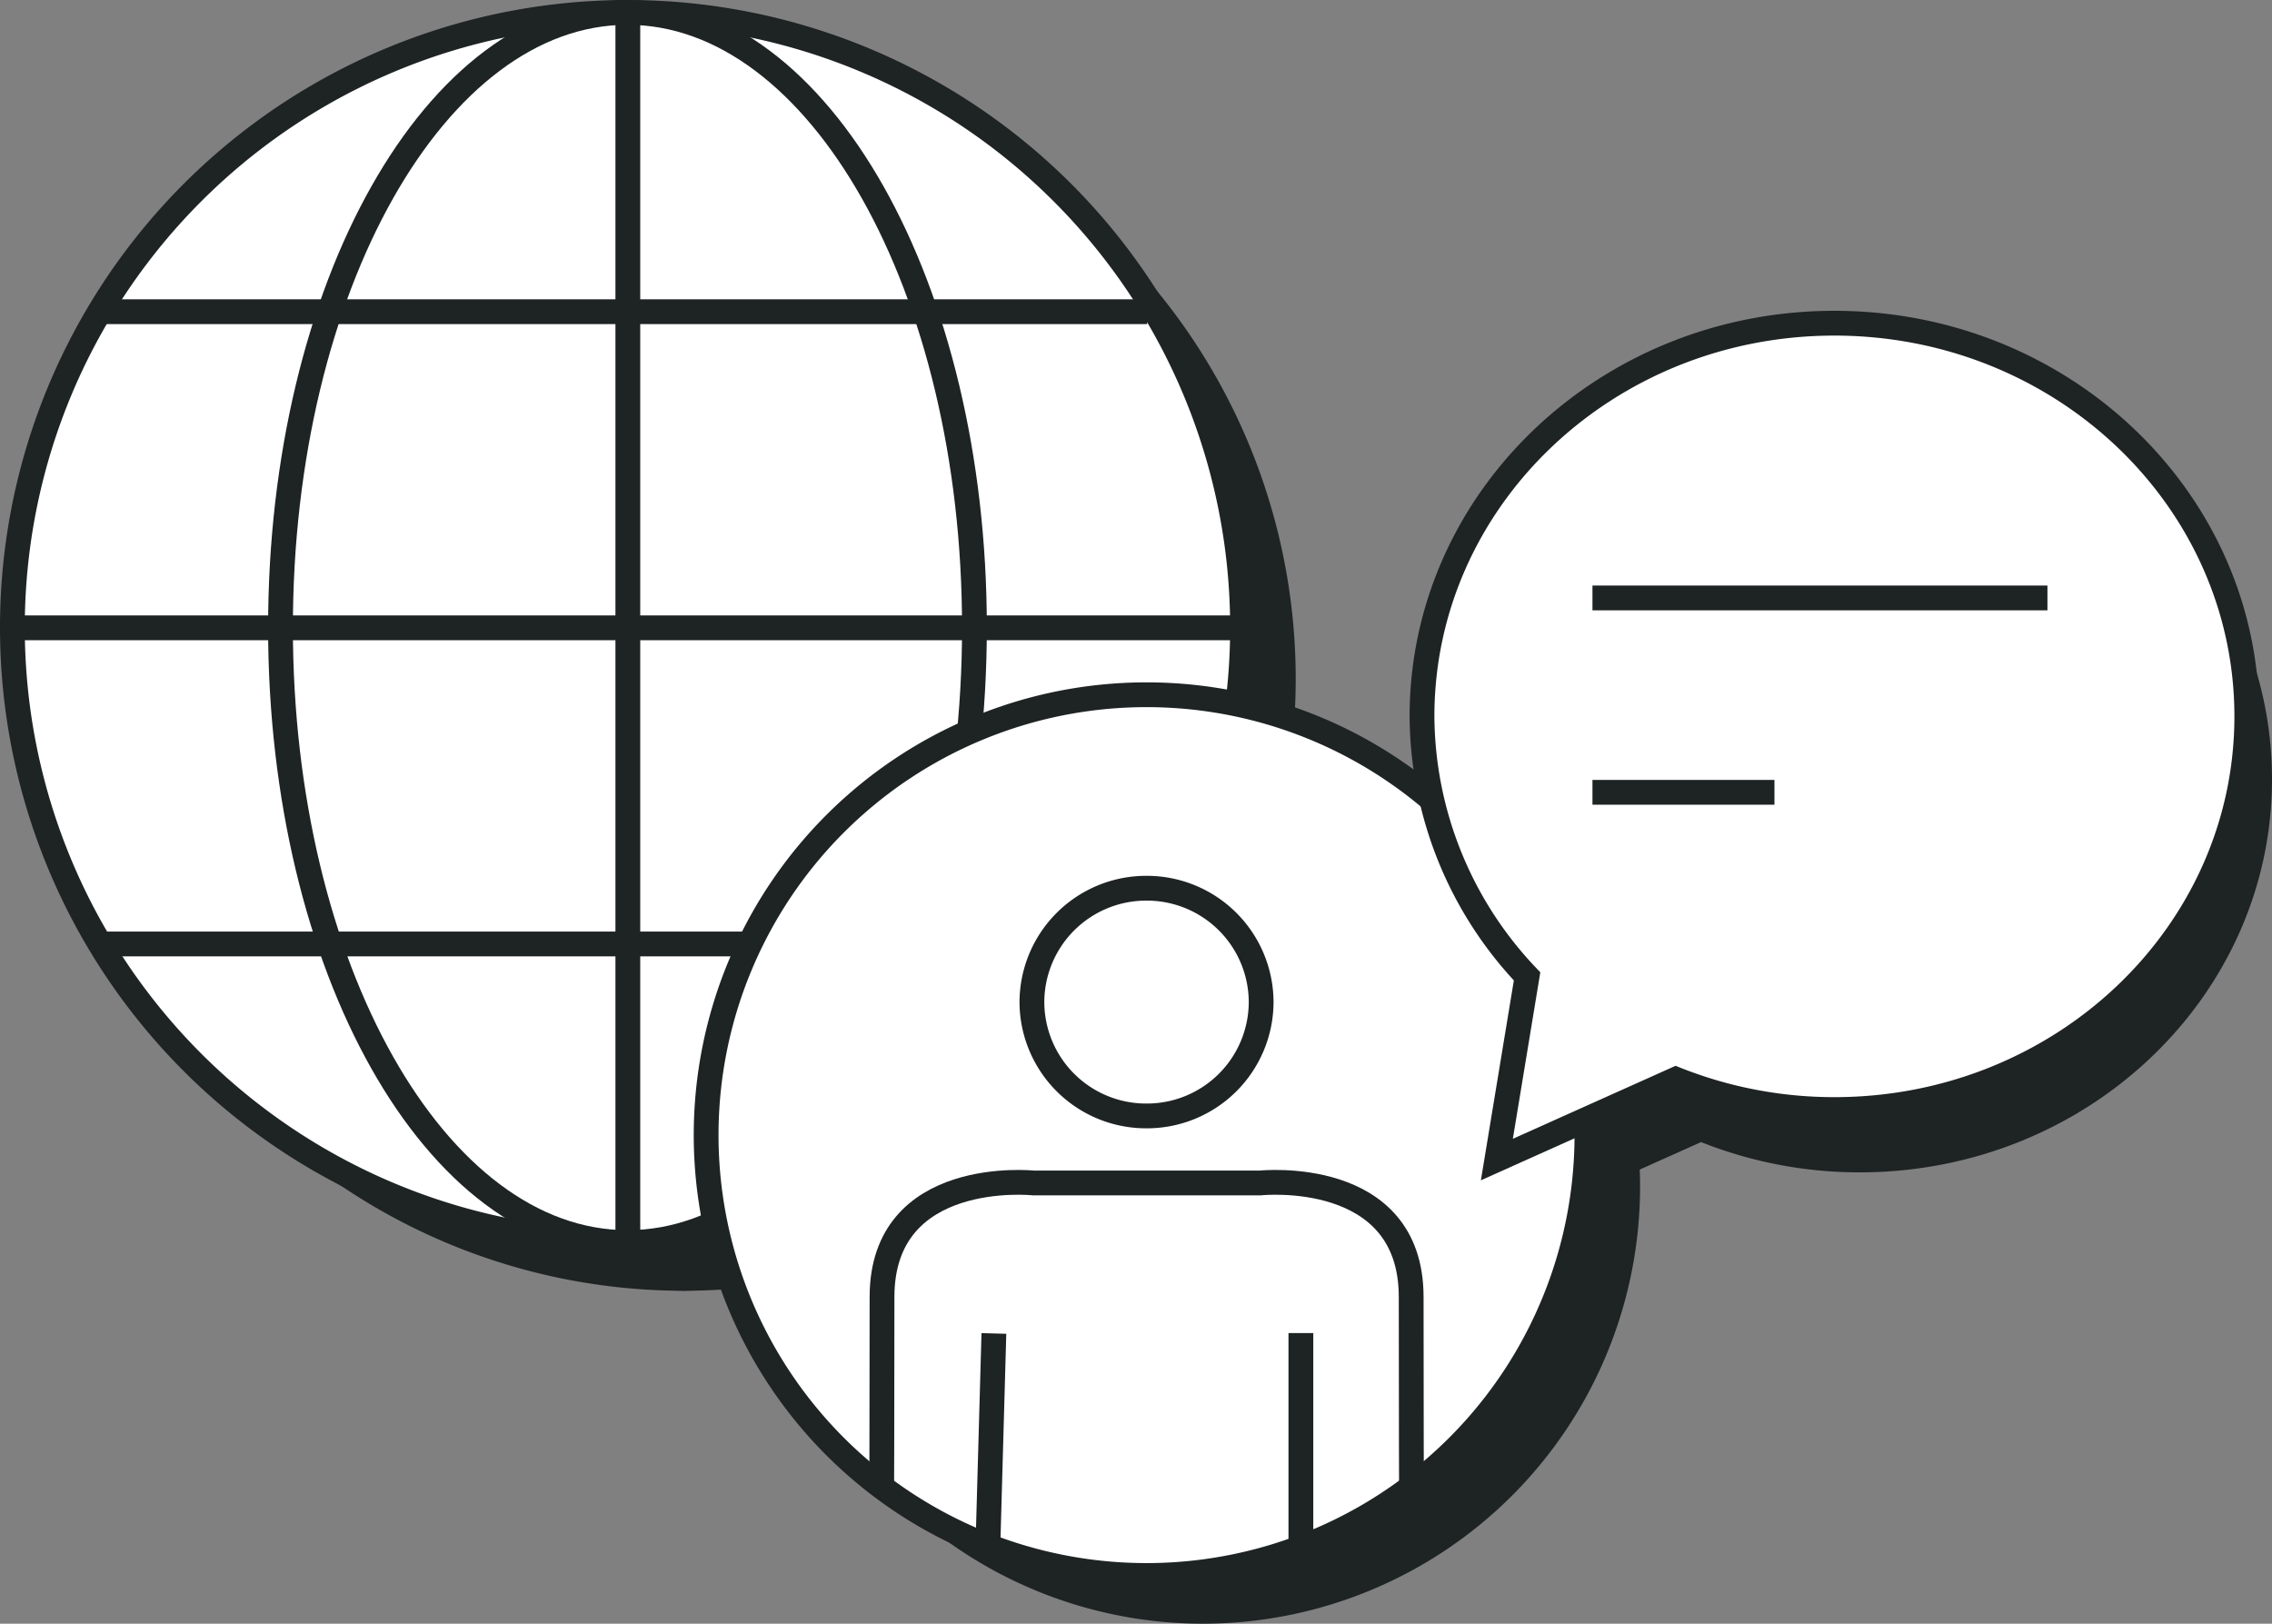 <svg id="구성_요소_74_1" data-name="구성 요소 74 – 1" xmlns="http://www.w3.org/2000/svg" xmlns:xlink="http://www.w3.org/1999/xlink" width="91.674" height="65.516" viewBox="0 0 91.674 65.516">
  <rect x="0" y="0" width="91.674" height="65.516" fill="#808080" stroke="none"/>
  <defs>
    <style>
      .cls-1, .cls-5 {
        fill: none;
      }

      .cls-2 {
        clip-path: url(#clip-path);
      }

      .cls-3 {
        fill: #1e2323;
      }

      .cls-4, .cls-7 {
        fill: #fff;
      }

      .cls-5, .cls-7 {
        stroke: #1e2323;
      }

      .cls-6 {
        clip-path: url(#clip-path-3);
      }
    </style>
    <clipPath id="clip-path">
      <path id="패스_7964" data-name="패스 7964" class="cls-1" d="M0,0H91.674V-65.516H0Z"/>
    </clipPath>
    <clipPath id="clip-path-3">
      <path id="패스_7974" data-name="패스 7974" class="cls-1" d="M28.492-19.714A17.769,17.769,0,0,0,46.262-1.945h0A17.769,17.769,0,0,0,64.031-19.714h0A17.769,17.769,0,0,0,46.262-37.482h0a17.768,17.768,0,0,0-17.77,17.768"/>
    </clipPath>
  </defs>
  <g id="그룹_7618" data-name="그룹 7618" class="cls-2" transform="translate(0 65.516)">
    <g id="그룹_7608" data-name="그룹 7608" transform="translate(75.034 -49.94)">
      <path id="패스_7954" data-name="패스 7954" class="cls-3" d="M0,0C-9.19,0-16.64,7.1-16.64,15.865A15.339,15.339,0,0,0-12.4,26.356l-1.219,7.391,7.222-3.24A17.269,17.269,0,0,0,0,31.729c9.189,0,16.64-7.1,16.64-15.864S9.189,0,0,0"/>
    </g>
    <g id="그룹_7609" data-name="그룹 7609" transform="translate(52.281 -38.123)">
      <path id="패스_7955" data-name="패스 7955" class="cls-3" d="M0,0A24.689,24.689,0,0,1-24.689,24.689,24.689,24.689,0,0,1-49.378,0,24.688,24.688,0,0,1-24.689-24.689,24.689,24.689,0,0,1,0,0"/>
    </g>
    <g id="그룹_7610" data-name="그룹 7610" transform="translate(41.463 -38.123)">
      <path id="패스_7956" data-name="패스 7956" class="cls-3" d="M0,0C0,13.635-6.21,24.689-13.871,24.689S-27.742,13.635-27.742,0s6.21-24.689,13.871-24.689S0-13.636,0,0"/>
    </g>
    <g id="그룹_7611" data-name="그룹 7611" transform="translate(48.535 0)">
      <path id="패스_7957" data-name="패스 7957" class="cls-3" d="M0,0A17.641,17.641,0,0,0,17.641-17.64,17.641,17.641,0,0,0,0-35.28,17.641,17.641,0,0,0-17.641-17.64,17.641,17.641,0,0,0,0,0"/>
    </g>
    <g id="그룹_7612" data-name="그룹 7612" transform="translate(50.136 -40.197)">
      <path id="패스_7958" data-name="패스 7958" class="cls-4" d="M0,0A24.817,24.817,0,0,1-24.818,24.818,24.817,24.817,0,0,1-49.636,0,24.817,24.817,0,0,1-24.818-24.818,24.817,24.817,0,0,1,0,0"/>
    </g>
    <g id="그룹_7613" data-name="그룹 7613" transform="translate(50.136 -40.197)">
      <path id="패스_7959" data-name="패스 7959" class="cls-5" d="M0,0A24.817,24.817,0,0,1-24.818,24.818,24.817,24.817,0,0,1-49.636,0,24.817,24.817,0,0,1-24.818-24.818,24.817,24.817,0,0,1,0,0Z"/>
    </g>
    <g id="그룹_7614" data-name="그룹 7614" transform="translate(39.318 -40.197)">
      <path id="패스_7960" data-name="패스 7960" class="cls-4" d="M0,0C0,13.707-6.268,24.818-14,24.818S-28,13.707-28,0s6.268-24.818,14-24.818S0-13.707,0,0"/>
    </g>
    <g id="그룹_7615" data-name="그룹 7615" transform="translate(39.318 -40.197)">
      <path id="패스_7961" data-name="패스 7961" class="cls-5" d="M0,0C0,13.707-6.268,24.818-14,24.818S-28,13.707-28,0s6.268-24.818,14-24.818S0-13.707,0,0Z"/>
    </g>
    <g id="그룹_7616" data-name="그룹 7616" transform="translate(25.333 -65.405)">
      <path id="패스_7962" data-name="패스 7962" class="cls-5" d="M0,0V50"/>
    </g>
    <g id="그룹_7617" data-name="그룹 7617" transform="translate(50.288 -40.183)">
      <path id="패스_7963" data-name="패스 7963" class="cls-5" d="M0,0H-50"/>
    </g>
  </g>
  <g id="그룹_7619" data-name="그룹 7619" transform="translate(46.288 12.577)">
    <path id="패스_7965" data-name="패스 7965" class="cls-5" d="M0,0H-42"/>
  </g>
  <g id="그룹_7620" data-name="그룹 7620" transform="translate(45.972 38.089)">
    <path id="패스_7966" data-name="패스 7966" class="cls-5" d="M0,0H-41.683"/>
  </g>
  <g id="그룹_7622" data-name="그룹 7622" class="cls-2" transform="translate(0 65.516)">
    <g id="그룹_7621" data-name="그룹 7621" transform="translate(46.262 -1.945)">
      <path id="패스_7967" data-name="패스 7967" class="cls-4" d="M0,0A17.769,17.769,0,0,0,17.77-17.769,17.77,17.77,0,0,0,0-35.538,17.77,17.77,0,0,0-17.77-17.769,17.769,17.769,0,0,0,0,0"/>
    </g>
  </g>
  <g id="그룹_7628" data-name="그룹 7628" class="cls-6" transform="translate(0 65.516)">
    <g id="그룹_7623" data-name="그룹 7623" transform="translate(46.262 -20.488)">
      <path id="패스_7969" data-name="패스 7969" class="cls-4" d="M0,0A4.609,4.609,0,0,1-4.625-4.594,4.611,4.611,0,0,1,0-9.188,4.611,4.611,0,0,1,4.625-4.594,4.609,4.609,0,0,1,0,0"/>
    </g>
    <g id="그룹_7624" data-name="그룹 7624" transform="translate(46.262 -20.488)">
      <path id="패스_7970" data-name="패스 7970" class="cls-5" d="M0,0A4.609,4.609,0,0,1-4.625-4.594,4.611,4.611,0,0,1,0-9.188,4.611,4.611,0,0,1,4.625-4.594,4.609,4.609,0,0,1,0,0Z"/>
    </g>
    <g id="그룹_7625" data-name="그룹 7625" transform="translate(56.963 -2.246)">
      <path id="패스_7971" data-name="패스 7971" class="cls-7" d="M0,0C-.012-2.277-.023-7.168-.023-10.938c0-5.238-6.08-4.6-6.08-4.6h-9.171s-6.1-.637-6.1,4.6c0,3.77-.012,8.661-.023,10.938"/>
    </g>
    <g id="그룹_7626" data-name="그룹 7626" transform="translate(52.49 -2.246)">
      <path id="패스_7972" data-name="패스 7972" class="cls-5" d="M0,0V-9.48"/>
    </g>
    <g id="그룹_7627" data-name="그룹 7627" transform="translate(40.103 -11.711)">
      <path id="패스_7973" data-name="패스 7973" class="cls-5" d="M0,0-.266,9.449"/>
    </g>
  </g>
  <g id="그룹_7632" data-name="그룹 7632" class="cls-2" transform="translate(0 65.516)">
    <g id="그룹_7629" data-name="그룹 7629" transform="translate(46.262 -1.945)">
      <path id="패스_7975" data-name="패스 7975" class="cls-5" d="M0,0A17.769,17.769,0,0,0,17.77-17.769,17.77,17.77,0,0,0,0-35.538,17.77,17.77,0,0,0-17.77-17.769,17.769,17.769,0,0,0,0,0Z"/>
    </g>
    <g id="그룹_7630" data-name="그룹 7630" transform="translate(74.017 -52.475)">
      <path id="패스_7976" data-name="패스 7976" class="cls-4" d="M0,0C-9.19,0-16.64,7.1-16.64,15.865A15.339,15.339,0,0,0-12.4,26.356l-1.219,7.391,7.222-3.24A17.269,17.269,0,0,0,0,31.729c9.189,0,16.64-7.1,16.64-15.864S9.189,0,0,0"/>
    </g>
    <g id="그룹_7631" data-name="그룹 7631" transform="translate(74.017 -52.475)">
      <path id="패스_7977" data-name="패스 7977" class="cls-5" d="M0,0C-9.19,0-16.64,7.1-16.64,15.865A15.339,15.339,0,0,0-12.4,26.356l-1.219,7.391,7.222-3.24A17.269,17.269,0,0,0,0,31.729c9.189,0,16.64-7.1,16.64-15.864S9.189,0,0,0Z"/>
    </g>
  </g>
  <g id="그룹_7633" data-name="그룹 7633" transform="translate(64.255 24.127)">
    <path id="패스_7979" data-name="패스 7979" class="cls-5" d="M0,0H18.358M0,7.843H7.343"/>
  </g>
</svg>
